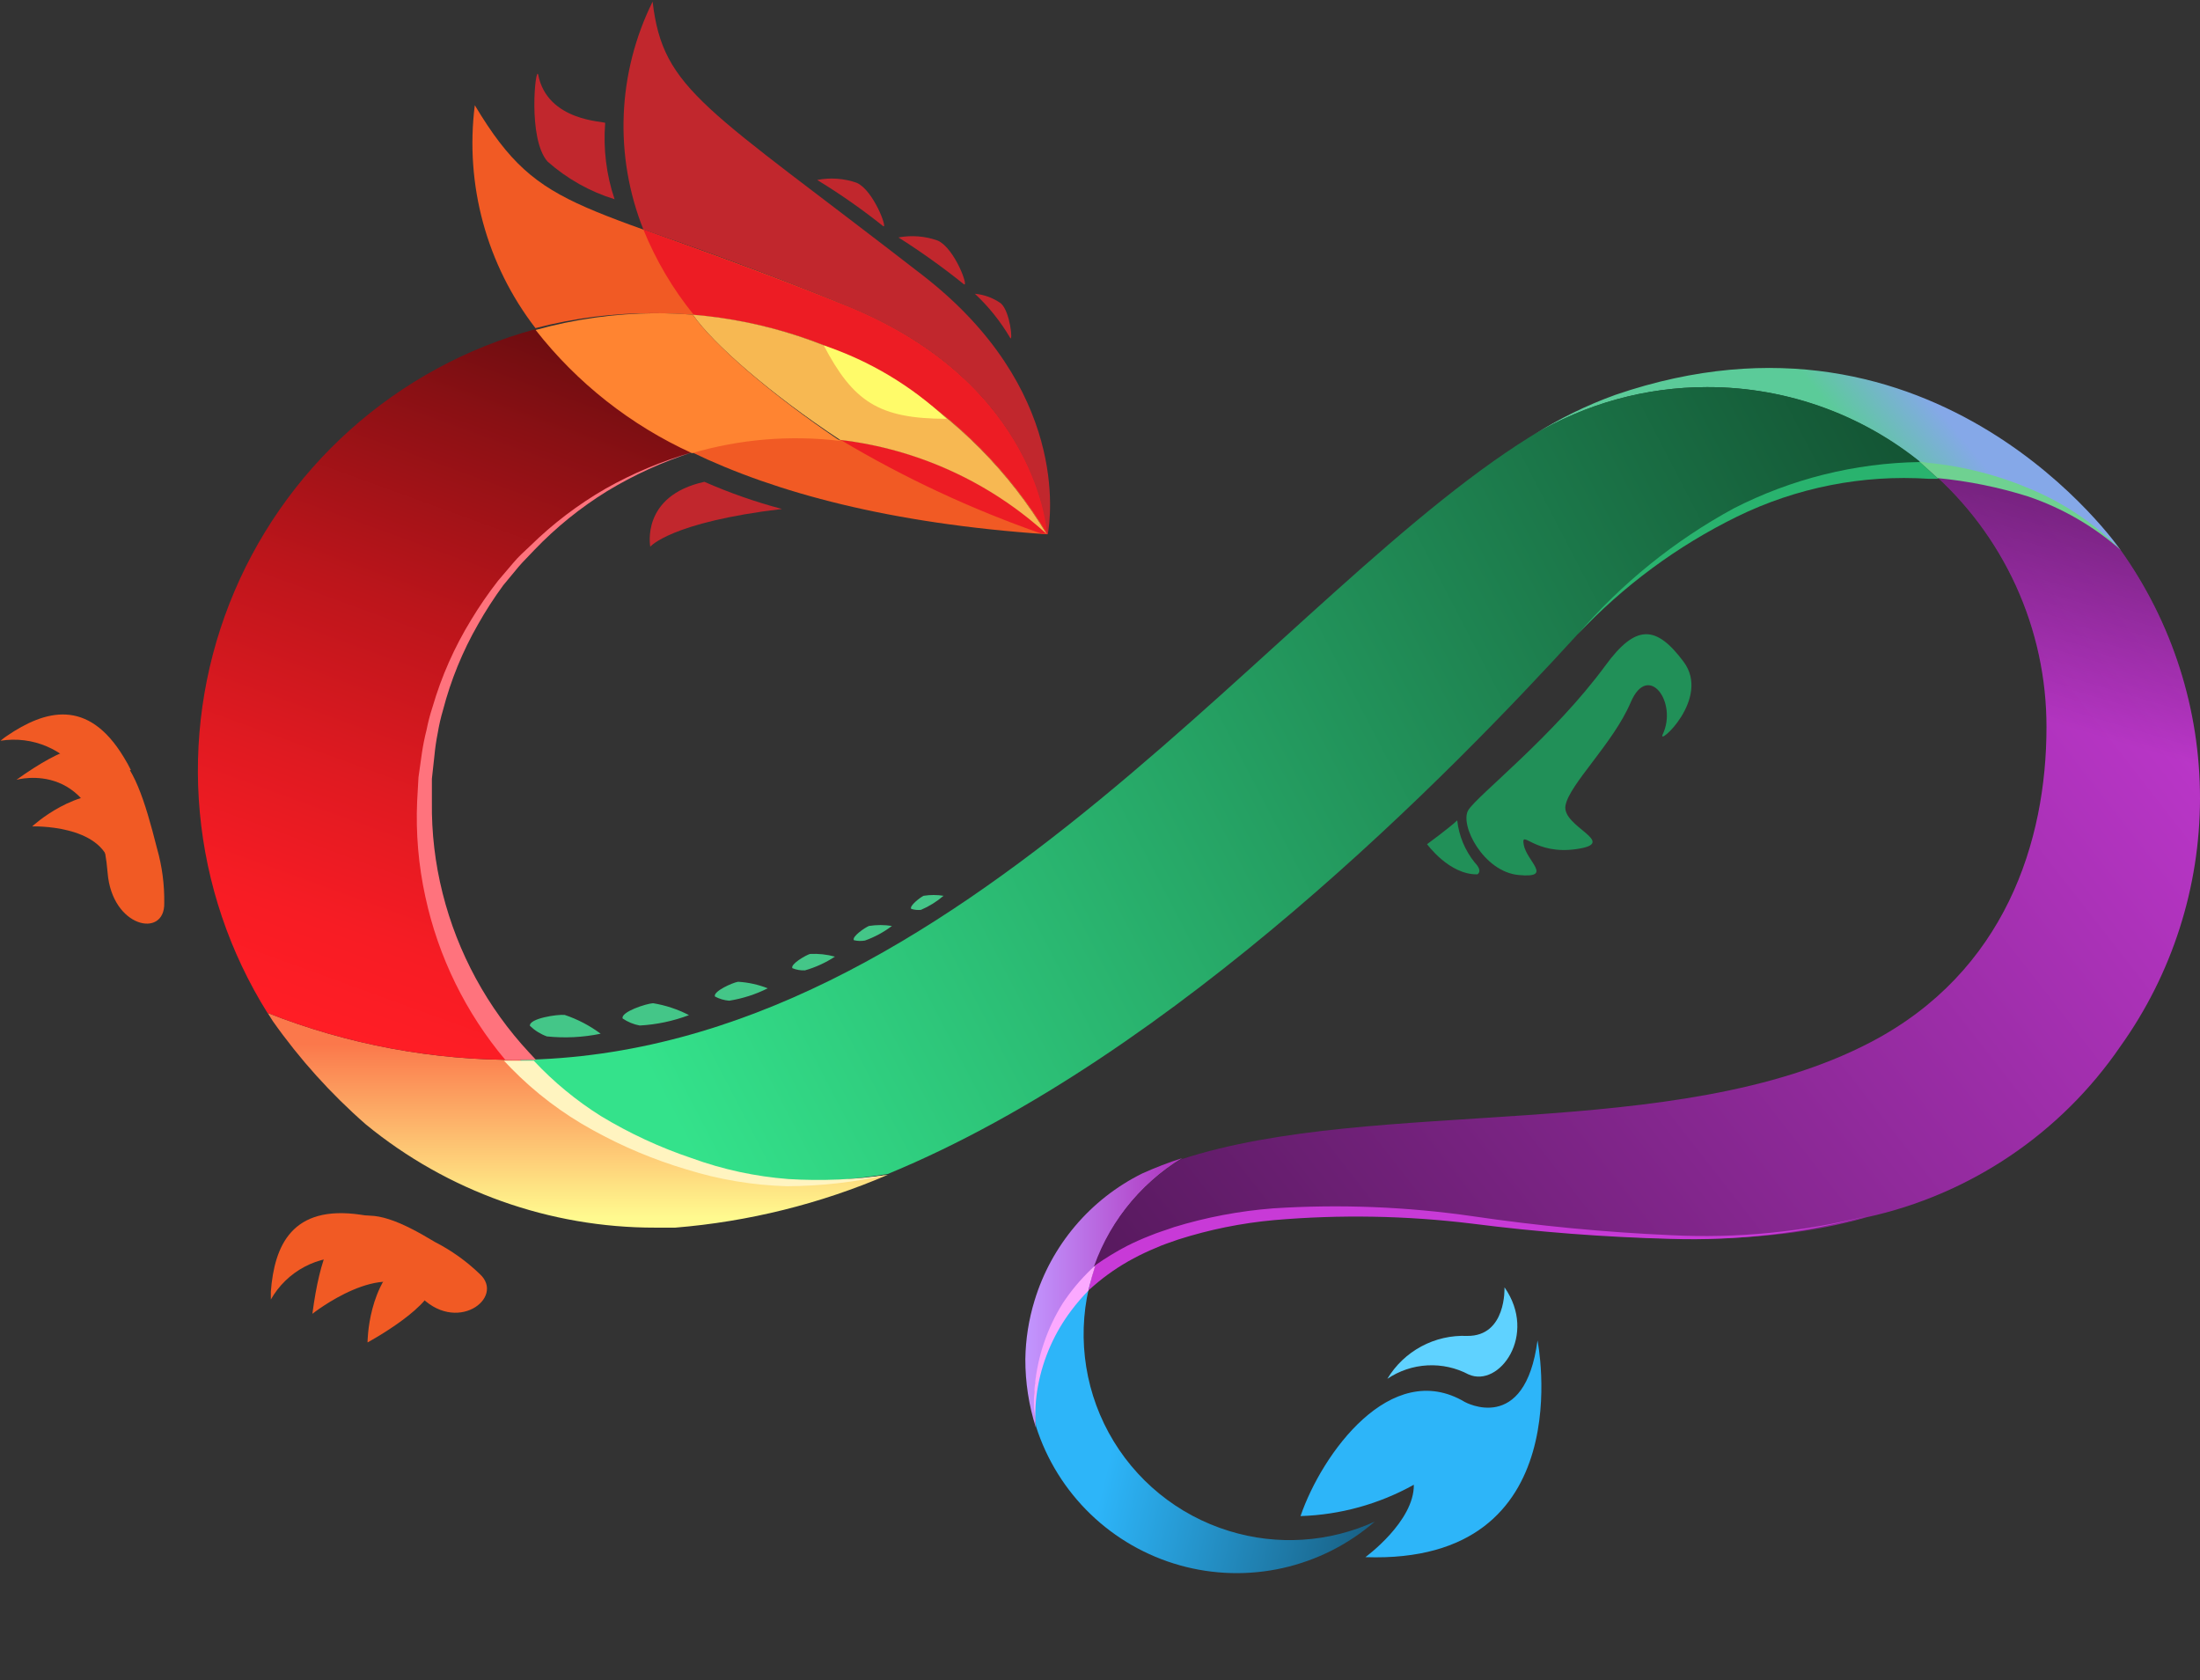 <svg fill="none" height="491" viewBox="0 0 643 491" width="643" xmlns="http://www.w3.org/2000/svg" xmlns:xlink="http://www.w3.org/1999/xlink"><rect x="0" y="0" width="643" height="491" fill="#333333" stroke="none"/><linearGradient id="a" gradientUnits="userSpaceOnUse" x1="168.846" x2="168.846" y1="355.85" y2="305.152"><stop offset="0" stop-color="#fffa8f"/><stop offset="1" stop-color="#fb784b"/></linearGradient><linearGradient id="b" gradientUnits="userSpaceOnUse" x1="546.651" x2="565.363" y1="133.418" y2="118.038"><stop offset="0" stop-color="#5bcb99"/><stop offset="1" stop-color="#85a8e8"/></linearGradient><linearGradient id="c" gradientUnits="userSpaceOnUse" x1="192.602" x2="775.548" y1="319.259" y2="16.79"><stop offset="0" stop-color="#34e28b"/><stop offset="1"/></linearGradient><linearGradient id="d" gradientUnits="userSpaceOnUse" x1="299.679" x2="345.526" y1="377.843" y2="377.843"><stop offset="0" stop-color="#c297ff"/><stop offset="1" stop-color="#ae31bb"/></linearGradient><linearGradient id="e" gradientUnits="userSpaceOnUse" x1="112.858" x2="692.472" y1="598.706" y2="146.644"><stop offset="0"/><stop offset="1" stop-color="#d23de2"/></linearGradient><linearGradient id="f" gradientUnits="userSpaceOnUse" x1="541.605" x2="518.143" y1="107.898" y2="187.104"><stop offset="0"/><stop offset="1" stop-opacity="0"/></linearGradient><linearGradient id="g" gradientUnits="userSpaceOnUse" x1="327.06" x2="491.888" y1="414.384" y2="454.305"><stop offset="0" stop-color="#2db5f9"/><stop offset="1"/></linearGradient><linearGradient id="h" gradientUnits="userSpaceOnUse" x1="198.235" x2="89.346" y1="-.648" y2="298.491"><stop offset="0"/><stop offset=".21" stop-color="#48080a"/><stop offset=".42" stop-color="#891014"/><stop offset=".61" stop-color="#bc151b"/><stop offset=".78" stop-color="#e01a21"/><stop offset=".91" stop-color="#f71c24"/><stop offset="1" stop-color="#ff1d25"/></linearGradient><path d="m78.227 296.042 1.518 2.4c7.841 11.124 16.984 21.27 27.234 30.222 23.844 19.528 53.725 30.175 84.545 30.125h5.829c21.403-1.742 42.38-6.953 62.11-15.43-8.849 1.42-17.785 2.238-26.745 2.449-15.231-.012-30.289-3.228-44.196-9.439-13.908-6.211-26.353-15.278-36.527-26.612-25.242.207-50.288-4.45-73.769-13.715z" fill="url(#a)"/><path d="m191.475 91.538c23.015-.02 45.645 5.909 65.693 17.212 20.049 11.303 36.835 27.596 48.731 47.298-13.793-12.51-30.565-21.273-48.712-25.45-18.146-4.176-37.062-3.627-54.936 1.596 24.492 11.804 57.849 20.817 103.795 23.952 0 0-2.253-43.742-58.241-66.617-78.372-31.888-89.197-25.569-109.035-58.779-2.93 23.206 3.445 46.627 17.731 65.147 11.415-2.99 23.175-4.456 34.974-4.359z" fill="#f15a24"/><path d="m247.806 89.529c-26.793-10.678-45.652-17.34-59.759-22.434 3.645 8.973 8.597 17.358 14.695 24.883 21.068 1.739 41.423 8.453 59.39 19.592 17.968 11.138 33.035 26.381 43.964 44.477-16.767-15.245-37.887-24.854-60.396-27.479 18.616 11.107 38.309 20.297 58.78 27.43h1.714s-2.351-43.595-58.388-66.469z" fill="#ed1c24"/><path d="m305.948 156.146h.294c.882-4.898 6.123-42.566-36.492-75.629-63.58-49.326-75.973-53.93-79.009-80.038-5.102 10.292-7.978 21.544-8.442 33.021s1.494 22.925 5.748 33.595c14.058 4.898 32.965 11.511 59.71 22.434 56.085 22.875 58.289 66.616 58.289 66.616z" fill="#c1272d"/><path d="m498.893 113.139c23.86-.029 46.927 8.565 64.951 24.198 20.838.903 40.671 9.204 55.939 23.414 0 0-53.441-77.638-147.635-45.358-8.44 3.042-16.522 7.001-24.099 11.804 15.363-9.2 32.936-14.059 50.844-14.058z" fill="url(#b)"/><path d="m498.892 113.139c-17.903-.018-35.476 4.824-50.844 14.009l2.743-1.665c-76.119 44.819-169.432 182.559-298.795 184.274 10.196 11.289 22.651 20.31 36.557 26.479 13.907 6.168 28.954 9.346 44.166 9.327 8.96-.211 17.896-1.029 26.745-2.449 84.153-34.68 164.974-117.559 201.662-157.774 33.995-37.276 71.271-49.962 102.865-48.052-18.07-15.649-41.195-24.227-65.099-24.149z" fill="url(#c)"/><path d="m302.373 380.096c-1.703 5.559-2.61 11.331-2.694 17.144-.014 6.729 1.01 13.421 3.036 19.838-1.085-7.998-.178-16.141 2.642-23.704s7.465-14.311 13.523-19.646l.392-1.469c4.291-14.115 13.64-26.15 26.254-33.799-3.983 1.281-7.892 2.786-11.706 4.507-7.496 3.718-14.153 8.93-19.56 15.315-5.408 6.385-9.453 13.808-11.887 21.814z" fill="url(#d)"/><path d="m643 233.392c.03-26.126-8.142-51.603-23.365-72.837-15.261-14.103-35.031-22.33-55.791-23.218 10.786 9.329 19.434 20.876 25.351 33.851 5.917 12.976 8.966 27.076 8.937 41.338 0 33.357-12.099 71.515-51.334 92.038-57.115 29.88-144.745 15.675-201.663 34.288-12.587 7.647-21.916 19.661-26.206 33.75l-.392 1.469c16.654-14.695 49.522-25.128 113.641-16.85 45.799 5.878 82.144 7.494 113.395-1.469 30.211-6.593 56.759-24.484 74.209-50.012 15.073-21.115 23.189-46.404 23.218-72.348z" fill="url(#e)"/><path d="m643 233.392c.03-26.126-8.142-51.603-23.365-72.837-15.261-14.103-35.031-22.33-55.791-23.218 10.786 9.329 19.434 20.876 25.351 33.851 5.917 12.976 8.966 27.076 8.937 41.338 0 33.357-12.099 71.515-51.334 92.038-57.115 29.88-144.745 15.675-201.663 34.288-12.587 7.647-21.916 19.661-26.206 33.75l-.392 1.469c16.654-14.695 49.522-25.128 113.641-16.85 45.799 5.878 82.144 7.494 113.395-1.469 30.211-6.593 56.759-24.484 74.209-50.012 15.073-21.115 23.189-46.404 23.218-72.348z" fill="url(#f)" opacity=".49"/><path d="m359.242 447.447c-15.034-4.606-27.667-14.917-35.193-28.723s-9.346-30.011-5.071-45.143c-6.057 5.335-10.703 12.083-13.523 19.646s-3.727 15.706-2.641 23.704c3.101 9.707 8.564 18.493 15.898 25.569 7.333 7.076 16.308 12.221 26.12 14.974s20.154 3.027 30.098.799c9.944-2.229 19.18-6.891 26.878-13.569-13.371 6.106-28.521 7.082-42.566 2.743z" fill="url(#g)"/><path d="m380.109 443.088c6.221-18.173 26.402-46.191 48.004-33.357 0 0 17.585 9.796 21.258-17.977 0 0 13.177 65.539-50.305 63.335 0 0 14.303-10.434 14.156-21.161-10.148 5.654-21.502 8.794-33.113 9.16z" fill="#2db5f9"/><path d="m405.482 402.971c3.473-2.345 7.517-3.703 11.702-3.927 4.184-.224 8.351.693 12.055 2.653 8.963 3.968 20.229-11.56 10.482-25.471 0 0 .637 14.352-10.923 14.205-4.655-.199-9.277.861-13.381 3.068-4.103 2.207-7.535 5.479-9.935 9.472z" fill="#5fd2ff"/><path d="m469.257 194.451c-15.184 20.72-37.521 38.06-40.117 42.321-2.596 4.262 4.409 17.977 14.695 18.957 10.287.979 2.4-3.968 1.519-8.817-.882-4.85 3.086 3.086 15.527 1.224 12.442-1.861-4.506-6.466-3.331-12.735 1.176-6.27 13.961-18.173 19.055-30.125s13.813 0 9.356 9.356c-1.764 3.723 14.156-10.433 6.122-21.21-8.033-10.776-13.96-11.07-22.826 1.029z" fill="#219058"/><path d="m425.908 239.76c-2.253 2.155-8.817 6.956-8.817 6.956s6.466 8.963 14.695 8.817c0 0 1.763-.833-.784-3.478-2.837-3.528-4.605-7.794-5.094-12.295z" fill="#219058"/><path d="m202.252 132.194c-17.905-8.156-33.581-20.505-45.701-36.003-20.143 5.452-38.728 15.546-54.268 29.473-15.54 13.927-27.602 31.299-35.221 50.726s-10.581 40.368-8.651 61.146 8.7 40.814 19.767 58.505c23.496 9.273 48.559 13.929 73.817 13.716-12.372-13.682-21.066-30.283-25.266-48.244-4.199-17.962-3.767-36.697 1.256-54.446 5.024-17.749 14.474-33.931 27.464-47.027 12.991-13.097 29.095-22.678 46.803-27.846z" fill="url(#h)"/><path d="m202.496 91.979c5.927 8.572 22.973 23.364 43.056 36.59 22.491 2.634 43.594 12.244 60.347 27.479-10.933-18.102-26.008-33.35-43.985-44.488-17.977-11.139-38.341-17.85-59.418-19.581z" fill="#f7b852"/><path d="m202.496 91.979c-3.624-.294-7.298-.441-10.972-.441-11.823.08-23.583 1.727-34.974 4.898 12.121 15.498 27.797 27.847 45.701 36.003 14.043-4.113 28.774-5.33 43.301-3.576-20.083-13.519-37.129-28.312-43.056-36.884z" fill="#ff8431"/><path d="m276.657 122.397c-10.284-9.653-22.531-16.971-35.905-21.454 8.621 16.409 16.067 21.454 35.905 21.454z" fill="#fffb69"/><path d="m238.842 52.596c6.695 4.079 13.124 8.579 19.251 13.47 1.518 1.176-2.743-10.433-7.691-12.637-3.71-1.304-7.701-1.591-11.56-.833z" fill="#c1272d"/><path d="m262.599 69.397c6.62 4.192 12.998 8.755 19.104 13.666 1.567 1.127-2.645-10.482-7.593-12.736-3.686-1.328-7.659-1.649-11.511-.931z" fill="#c1272d"/><path d="m284.935 85.856c4.05 3.79 7.531 8.146 10.335 12.931.784 1.127 0-7.592-2.694-10.091-2.248-1.611-4.886-2.591-7.641-2.841z" fill="#c1272d"/><path d="m181.974 297.658c-.588-1.911 6.906-4.36 8.914-4.458 3.656.598 7.195 1.772 10.483 3.478-4.616 1.745-9.474 2.769-14.401 3.037-1.79-.332-3.492-1.033-4.996-2.057z" fill="#44c688"/><path d="m208.963 291.241c-.637-1.469 5.143-4.065 6.76-4.31 2.973.174 5.899.819 8.67 1.91-3.548 1.779-7.347 3.001-11.266 3.625-1.458-.115-2.876-.532-4.164-1.225z" fill="#44c688"/><path d="m231.592 282.963c-.637-1.176 3.87-3.772 5.143-4.164 2.459-.126 4.923.139 7.299.784-2.703 1.774-5.659 3.129-8.768 4.017-1.256.055-2.51-.162-3.674-.637z" fill="#44c688"/><path d="m249.57 274.783c-.686-1.029 3.282-3.723 4.408-4.164 2.223-.354 4.488-.354 6.711 0-2.395 1.816-5.055 3.253-7.886 4.262-1.073.188-2.173.155-3.233-.098z" fill="#44c688"/><path d="m266.322 265.623c-.637-.833 2.645-3.38 3.625-3.821 1.931-.307 3.898-.307 5.829 0-1.981 1.703-4.211 3.09-6.613 4.115-.957.099-1.925-.001-2.841-.294z" fill="#44c688"/><path d="m154.885 299.813c-.294-2.155 8.033-3.429 10.188-3.184 3.762 1.264 7.3 3.115 10.483 5.486-5.17 1.065-10.473 1.33-15.724.784-1.846-.672-3.532-1.723-4.947-3.086z" fill="#44c688"/><path d="m160.029 47.208c5.672 5.026 12.352 8.784 19.593 11.021-2.411-7.167-3.345-14.749-2.743-22.287 0-.539-16.899-.294-19.593-14.156-.735-2.792-3.135 18.76 2.743 25.422z" fill="#c1272d"/><g fill="#f15a24"><path d="m102.523 367.458c.238-2.26.95-4.445 2.089-6.411 1.139-1.967 2.681-3.671 4.523-5.002l.539-.293c-1.39-.318-2.796-.563-4.212-.735-20.132-2.988-25.276 9.013-26.304 22.483v2.302c2.296-4.052 5.7-7.366 9.812-9.552s8.763-3.155 13.406-2.792z"/><path d="m127.063 362.952c-20.034-12.148-31.3-13.03-35.757 21.013 0 0 21.063-16.654 31.055-5.633 10.825 12.001 25.52.931 17.83-6.024-3.895-3.745-8.318-6.897-13.128-9.356z"/><path d="m118.785 367.017c-11.364 7.544-11.364 25.325-11.364 25.325s20.72-11.218 19.103-18.222c-.327-1.871-1.263-3.582-2.663-4.866-1.399-1.285-3.184-2.071-5.076-2.237z"/><path d="m24.64 227.073c1.909-1.231 4.056-2.046 6.301-2.392 2.245-.346 4.538-.215 6.729.384h.588c-.621-1.275-1.308-2.518-2.057-3.723-10.482-17.388-23.022-13.862-34.19-6.269-.686.441-1.274.93-1.861 1.42 4.596-.743 9.309-.161 13.585 1.678 4.277 1.839 7.941 4.859 10.563 8.707z"/><path d="m45.899 247.989c-7.298-28.9-13.176-40.068-41.097-20.083 0 0 23.904-6.857 26.647 27.137 1.274 16.066 16.752 19.299 16.556 8.915.082-5.398-.627-10.778-2.106-15.969z"/><path d="m35.71 232.511c-13.274-3.135-26.304 9.013-26.304 9.013s20.426-.686 22.875 11.657c1.421 6.907 3.429-20.67 3.429-20.67z"/></g><path d="m461.127 185.389c12.838-14.912 28.272-27.376 45.554-36.786 16.858-8.64 35.479-13.283 54.42-13.568l5.437 4.898h-2.841c-19.325-1.259-38.643 2.557-56.037 11.07-17.453 8.57-33.216 20.219-46.533 34.386z" fill="#29b36e"/><path d="m563.158 135.231c10.604.998 20.985 3.659 30.761 7.886 9.707 4.127 18.511 10.118 25.912 17.634-7.878-6.938-17.05-12.248-26.989-15.626-8.619-2.724-17.502-4.53-26.5-5.388l-5.437-4.898z" fill="#6fd191"/><path d="m320.153 369.761c2.926-2.063 5.986-3.928 9.16-5.584 2.218-1.126 4.49-2.139 6.809-3.037 2.302-.98 4.898-1.715 7.004-2.499 9.419-2.885 19.127-4.725 28.949-5.486 19.49-1.26 39.058-.489 58.388 2.303 19.176 2.824 38.484 4.672 57.848 5.535 19.394.988 38.826-.927 57.653-5.682-18.774 5.11-38.206 7.388-57.653 6.759-19.427-.5-38.817-1.987-58.093-4.457-19.179-2.345-38.55-2.69-57.8-1.029-9.536.86-18.948 2.766-28.067 5.682-2.253.784-4.507 1.519-6.662 2.498-2.188.904-4.33 1.918-6.417 3.037-4.137 2.206-8.014 4.868-11.56 7.936l-1.567 1.371c.496-2.493 1.167-4.948 2.008-7.347z" fill="#c83ad7"/><path d="m205.876 140.815c-18.711 4.114-15.821 18.956-15.821 18.956s5.927-7.151 38.5-11.021c-7.754-2.05-15.337-4.704-22.679-7.935z" fill="#c1272d"/><path d="m302.716 417.176c-.619-4.119-.701-8.301-.245-12.442.415-4.221 1.319-8.38 2.694-12.392 1.38-4.035 3.221-7.898 5.486-11.511 2.36-3.555 5.103-6.841 8.18-9.797l1.322-1.224s-1.861 5.927-2.057 7.396c-1.756 1.784-3.393 3.682-4.898 5.682-4.933 6.487-8.288 14.034-9.797 22.042-.754 4.036-.985 8.152-.685 12.246z" fill="#fba9ff"/><path d="m147.685 309.756c-11.558-13.743-19.579-30.106-23.364-47.66-2.007-9.163-2.814-18.549-2.401-27.92l.392-7.005.98-6.955c.338-2.308.796-4.597 1.371-6.858.451-2.287 1.04-4.544 1.764-6.76 2.608-8.937 6.397-17.486 11.266-25.422 2.397-3.975 5.03-7.802 7.886-11.462l4.507-5.29c1.469-1.763 3.232-3.331 4.898-4.898 6.596-6.474 13.986-12.087 21.993-16.703 8.011-4.528 16.527-8.095 25.373-10.63-8.728 2.797-17.096 6.611-24.932 11.365-7.765 4.797-14.891 10.557-21.21 17.144-1.518 1.665-3.183 3.232-4.604 4.898l-4.506 5.437c-2.693 3.669-5.163 7.497-7.397 11.462-4.514 7.866-7.957 16.301-10.237 25.079-.642 2.171-1.149 4.38-1.519 6.613-.444 2.218-.771 4.458-.979 6.71l-.735 6.711v6.76c-.118 8.997.936 17.971 3.135 26.695 4.375 17.416 13.087 33.442 25.324 46.583l1.959 2.106s-7.347.147-8.964 0z" fill="#ff737d"/><path d="m259.463 343.359c-9.649 2.155-19.502 3.271-29.389 3.331-9.975-.281-19.864-1.929-29.39-4.899-9.534-2.831-18.731-6.691-27.43-11.511-8.82-4.826-16.876-10.934-23.904-18.123l-2.057-2.156h8.719c5.808 6.21 12.393 11.643 19.593 16.165 8.355 5.058 17.242 9.181 26.499 12.294 9.099 3.317 18.608 5.377 28.264 6.123 9.714.601 19.465.19 29.095-1.224z" fill="#fff4c0"/></svg>